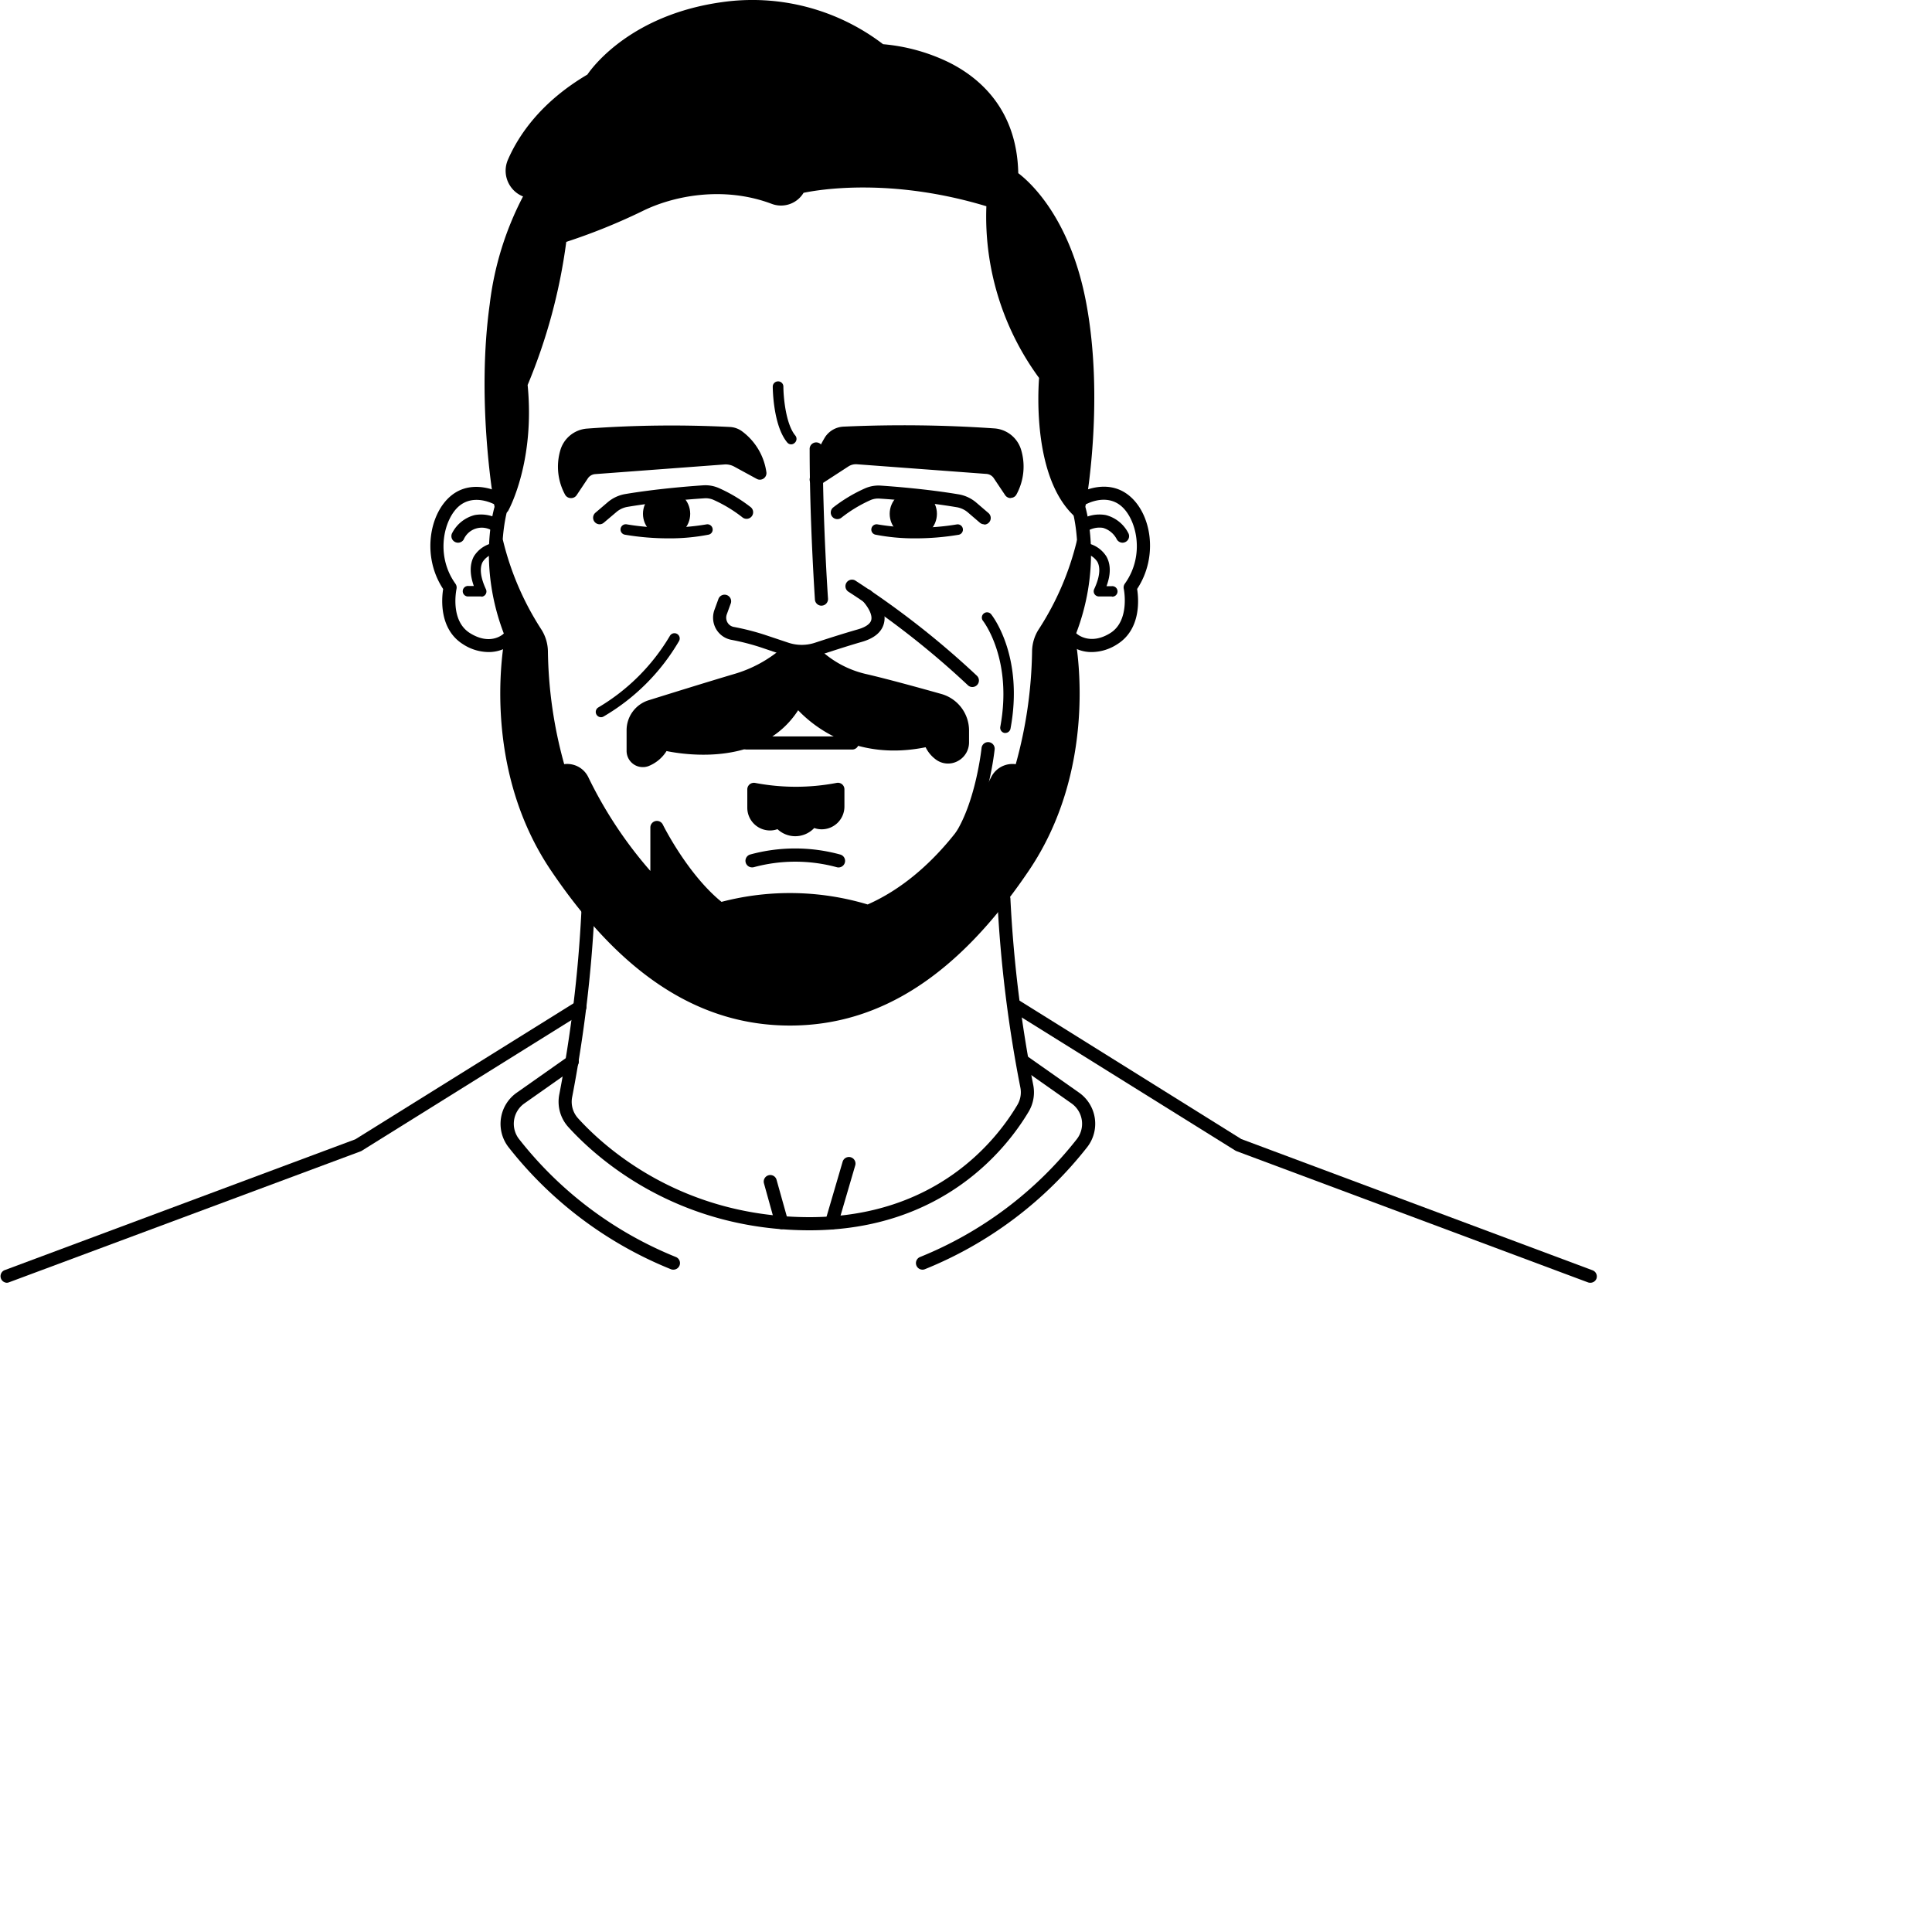 <svg height="400" viewBox="0 0 400 400" width="400" xmlns="http://www.w3.org/2000/svg"><title>landon</title><g id="Layer_2" data-name="Layer 2"><g id="Team"><path d="M163.14,134.91a27.5,27.5,0,0,1-10.86,6c-5,1.47-12.93,3.94-17.55,5.38a5.19,5.19,0,0,0-3.64,5v4.24a2,2,0,0,0,2.63,1.88,6.59,6.59,0,0,0,3.61-3.42s20.11,5.44,27.72-9.23c0,0,9,12.76,27.43,8.42a5.93,5.93,0,0,0,2.19,3.08,3,3,0,0,0,4.61-2.51v-2.49a6.47,6.47,0,0,0-4.71-6.22c-4.44-1.26-11-3.08-15.4-4.09a21.86,21.86,0,0,1-10.86-6"/><path d="M173.47,163.43V167a3.34,3.34,0,0,1-3.34,3.34,3.3,3.3,0,0,1-1.95-.64,4,4,0,0,1-6.88.29,3.29,3.29,0,0,1-1.89.59,3.34,3.34,0,0,1-3.33-3.34v-3.81A46,46,0,0,0,173.47,163.43Z"/><path d="M118.18,101.76l2.35-3.52a3.34,3.34,0,0,1,2.55-1.49l26.77-2a5,5,0,0,1,2.78.61L157.3,98a11.45,11.45,0,0,0-4.6-7.64,3.3,3.3,0,0,0-1.69-.56,237.68,237.68,0,0,0-29.43.33,4.89,4.89,0,0,0-4.31,3.56A10.71,10.71,0,0,0,118.18,101.76Z"/><path d="M209.23,101.76l-2.35-3.52a3.34,3.34,0,0,0-2.55-1.49l-26.83-2a4.19,4.19,0,0,0-2.6.67L169,99.32a22.76,22.76,0,0,1,3-8,3.44,3.44,0,0,1,2.75-1.54,275.58,275.58,0,0,1,31.1.36,4.88,4.88,0,0,1,4.32,3.57A10.68,10.68,0,0,1,209.23,101.76Z"/><path d="M224.24,112.36a60.52,60.52,0,0,1-8,18.59,7.21,7.21,0,0,0-1.21,3.92,92.35,92.35,0,0,1-3.83,25h0a3.56,3.56,0,0,0-4.76,1.56c-3.29,6.45-12.06,21-26.73,27.24a54.62,54.62,0,0,0-30.64-.5c-7.69-5.92-13.07-16.89-13.07-16.89v12.5a87.65,87.65,0,0,1-15.43-22.31,3.45,3.45,0,0,0-4.67-1.6h0a91.77,91.77,0,0,1-3.82-25,7.34,7.34,0,0,0-1.22-3.93,60.52,60.52,0,0,1-8-18.58,62.3,62.3,0,0,0,2.82,19.83S101.34,161,115.46,180s29.35,31.52,48.36,31,34.23-13,45.1-27.72,14.67-31,12.5-51.62C221.42,131.64,225.44,116.43,224.24,112.36Z"/><path d="M223.32,105.84c-8.69-8.15-6.79-28-6.79-28a54.94,54.94,0,0,1-10.87-36.13c-23.36-7.34-40.21-3-40.21-3h0a4.08,4.08,0,0,1-5.21,2.2c-10.37-3.9-21.12-1.8-27.93,1.6A125.66,125.66,0,0,1,116,49.05a115.24,115.24,0,0,1-8.15,30.43c1.63,15.76-3.81,25.54-3.81,25.54s-4.34-25-1.63-41.29,8.15-23.91,8.15-23.91h0a4.44,4.44,0,0,1-4.08-6.17,34.33,34.33,0,0,1,16-17.2S132.31,2.87,153,1.24c0,0,16.3-1.09,29.34,9.24,0,0,26.62,0,27.16,26.08,0,0,11.42,8.15,14.68,28.25S223.32,105.84,223.32,105.84Z"/><path d="M163.55,212.33c-18.71,0-34.9-10.5-49.48-32.11-14-20.73-10.19-44.88-9.52-48.44-5.41-13.6-2.75-24.75-2.16-26.84-.48-2.77-3.7-22.57-1-41.94a64.59,64.59,0,0,1,6.9-22.33,5.63,5.63,0,0,1-2.66-2.17,5.72,5.72,0,0,1-.46-5.45c2.11-4.87,6.68-11.86,16.44-17.61C122.92,13.51,131,3,149.51.44a44.56,44.56,0,0,1,33.32,8.71,38.78,38.78,0,0,1,13.66,3.78c6.42,3.21,14.06,9.79,14.33,22.92,2.39,1.81,10.83,9.3,14.11,27.09,3.55,19.25.28,39.21-.22,42,.59,2.09,3.25,13.24-2.15,26.83.66,3.56,4.47,27.71-9.52,48.44C198.45,201.83,182.26,212.33,163.55,212.33Zm-7.9-209.6a41.49,41.49,0,0,0-5.77.4,42.77,42.77,0,0,0-20.17,8,27.5,27.5,0,0,0-6,6,1.24,1.24,0,0,1-.46.45c-9.32,5.41-13.62,12-15.59,16.5a3,3,0,0,0,.24,2.88,3,3,0,0,0,2.51,1.35,1.35,1.35,0,0,1,1.18.69,1.37,1.37,0,0,1,0,1.37C109,44.64,105.6,52,104,63.37c-2.8,20.34,1,41.19,1.08,41.4a1.47,1.47,0,0,1,0,.66c0,.12-3.57,11.7,2.13,25.7a1.43,1.43,0,0,1,.08.79c-.06.26-5.14,25.8,9,46.78,14,20.8,29.49,30.92,47.23,30.92s33.19-10.12,47.23-30.92c14.17-21,9.09-46.52,9-46.78a1.34,1.34,0,0,1,.07-.79c5.72-14,2.17-25.58,2.14-25.7a1.26,1.26,0,0,1,0-.67c0-.21,4-21.19.27-41.33-1.85-10-5.43-16.47-8.11-20.13a23.72,23.72,0,0,0-5.41-5.6,1.36,1.36,0,0,1-.63-1.14c0-9.81-4.32-16.94-12.84-21.2a36.18,36.18,0,0,0-13-3.53,1.38,1.38,0,0,1-.84-.33A42.32,42.32,0,0,0,155.65,2.73Zm55.17,33.83h0Z"/><path d="M170.07,125.4a1.36,1.36,0,0,1-1.35-1.27c0-.16-1.09-16-1.09-31.06a1.36,1.36,0,1,1,2.71,0c0,15,1.08,30.72,1.09,30.87a1.36,1.36,0,0,1-1.27,1.45Z"/><path d="M179.71,190.05a1.34,1.34,0,0,1-.4-.06,53.39,53.39,0,0,0-29.88-.48,1.34,1.34,0,0,1-1.19-.23c-4.71-3.63-8.53-9-10.88-12.79v7.32a1.37,1.37,0,0,1-.85,1.26,1.35,1.35,0,0,1-1.49-.32,88.72,88.72,0,0,1-15.67-22.67,2.06,2.06,0,0,0-1.21-1.07,2.1,2.1,0,0,0-1.63.1,1.36,1.36,0,0,1-1.15,0,1.39,1.39,0,0,1-.76-.85,94,94,0,0,1-3.88-25.41,6,6,0,0,0-1-3.2,61.08,61.08,0,0,1-8.2-19.06,1.36,1.36,0,0,1,2.66-.55A59.73,59.73,0,0,0,112,130.2a8.69,8.69,0,0,1,1.44,4.66,91.26,91.26,0,0,0,3.37,23.35,4.85,4.85,0,0,1,5,2.71,87.16,87.16,0,0,0,12.84,19.4v-9a1.36,1.36,0,0,1,2.58-.6c.05.11,5.09,10.26,12.15,16a56,56,0,0,1,30.26.54c14.11-6.23,22.59-20.51,25.6-26.41a4.92,4.92,0,0,1,5.06-2.63,91.87,91.87,0,0,0,3.38-23.35,8.62,8.62,0,0,1,1.43-4.66,59.05,59.05,0,0,0,7.81-18.12,1.36,1.36,0,0,1,1.61-1,1.34,1.34,0,0,1,1,1.6,61.08,61.08,0,0,1-8.2,19.06,6,6,0,0,0-1,3.19,93.71,93.71,0,0,1-3.88,25.42,1.36,1.36,0,0,1-.76.85,1.34,1.34,0,0,1-1.14,0,2.22,2.22,0,0,0-2.95,1c-3.18,6.23-12.21,21.4-27.41,27.88A1.39,1.39,0,0,1,179.71,190.05Z"/><path d="M223.32,107.19a1.38,1.38,0,0,1-.93-.36C214,99,214.88,81.58,215.13,78.25A56.37,56.37,0,0,1,204.22,42.7c-19.84-6-34.78-3.42-37.85-2.78a5.45,5.45,0,0,1-6.61,2.28c-10-3.76-20.42-1.66-26.84,1.55a124.7,124.7,0,0,1-15.68,6.33,116,116,0,0,1-8,29.63c1.54,15.78-3.77,25.56-4,26a1.36,1.36,0,0,1-2.38-1.32h0c.06-.09,5.21-9.64,3.65-24.74a1.3,1.3,0,0,1,.11-.7,114.74,114.74,0,0,0,8-30,1.36,1.36,0,0,1,.94-1.13,126.45,126.45,0,0,0,16.1-6.44c6.94-3.47,18.21-5.73,29-1.66a2.73,2.73,0,0,0,3.48-1.46,1.36,1.36,0,0,1,.91-.78c.71-.19,17.49-4.36,41,3a1.36,1.36,0,0,1,.94,1.46A54.1,54.1,0,0,0,217.62,77a1.38,1.38,0,0,1,.26.94c0,.19-1.73,19.27,6.37,26.86a1.36,1.36,0,0,1,.06,1.92A1.34,1.34,0,0,1,223.32,107.19Z"/><path d="M166,136.25a11.49,11.49,0,0,1-3.63-.58L157.42,134a47.91,47.91,0,0,0-6-1.53,4.65,4.65,0,0,1-3.18-2.27,4.74,4.74,0,0,1-.33-3.91l.8-2.19a1.36,1.36,0,1,1,2.55.93l-.79,2.18a2,2,0,0,0,.14,1.65,1.89,1.89,0,0,0,1.32.94,51.31,51.31,0,0,1,6.37,1.62l4.94,1.65a8.77,8.77,0,0,0,5.5,0c2.36-.78,5.82-1.89,8.86-2.76,1.12-.32,2.51-.92,2.78-1.93.36-1.42-1.28-3.47-1.88-4.07a1.36,1.36,0,0,1,1.92-1.93c.35.35,3.4,3.51,2.59,6.68-.47,1.81-2,3.11-4.67,3.86-3,.86-6.41,2-8.75,2.73A11.5,11.5,0,0,1,166,136.25Z"/><path d="M201.31,142.24a1.31,1.31,0,0,1-.93-.38,176.83,176.83,0,0,0-24.78-19.39,1.36,1.36,0,0,1,1.44-2.3,178.71,178.71,0,0,1,25.21,19.73,1.35,1.35,0,0,1,.05,1.92A1.37,1.37,0,0,1,201.31,142.24Z"/><path d="M124.43,148.49a1.09,1.09,0,0,1-.51-2.05,42.16,42.16,0,0,0,14.78-14.8,1.09,1.09,0,0,1,1.49-.39,1.08,1.08,0,0,1,.39,1.48,43.45,43.45,0,0,1-15.64,15.63A1,1,0,0,1,124.43,148.49Z"/><path d="M155.67,179.58a1.36,1.36,0,0,1-.4-2.65,35.28,35.28,0,0,1,18.72,0,1.36,1.36,0,1,1-.77,2.61,32.84,32.84,0,0,0-17.14,0A1.45,1.45,0,0,1,155.67,179.58Z"/><path d="M208.17,151.75l-.2,0a1.09,1.09,0,0,1-.87-1.27c2.6-14-3.52-21.86-3.58-21.94a1.08,1.08,0,1,1,1.69-1.36c.28.35,6.8,8.71,4,23.7A1.1,1.1,0,0,1,208.17,151.75Z"/><path d="M133.06,158.82a3.29,3.29,0,0,1-1.88-.59,3.36,3.36,0,0,1-1.45-2.77v-4.24a6.5,6.5,0,0,1,4.6-6.25c4.41-1.38,12.56-3.91,17.56-5.39a26.59,26.59,0,0,0,10.3-5.64,1.36,1.36,0,1,1,1.91,1.93,28.69,28.69,0,0,1-11.44,6.31c-5,1.48-13.12,4-17.53,5.38a3.81,3.81,0,0,0-2.69,3.66v4.24a.64.64,0,0,0,.29.54.54.54,0,0,0,.51.07,5.31,5.31,0,0,0,2.88-2.75,1.36,1.36,0,0,1,1.57-.71c.19,0,19.14,5,26.15-8.55a1.36,1.36,0,0,1,1.11-.73,1.39,1.39,0,0,1,1.21.58c.34.48,8.71,12,26,7.88a1.36,1.36,0,0,1,1.63,1,4.52,4.52,0,0,0,1.63,2.3,1.55,1.55,0,0,0,1.61.08,1.64,1.64,0,0,0,.88-1.46v-2.49a5.12,5.12,0,0,0-3.72-4.91c-4.65-1.32-11.08-3.09-15.33-4.07a23.15,23.15,0,0,1-11.59-6.41,1.36,1.36,0,1,1,2.05-1.79,20.7,20.7,0,0,0,10.15,5.55c4.3,1,10.78,2.78,15.46,4.1a7.87,7.87,0,0,1,5.7,7.53v2.49a4.37,4.37,0,0,1-2.33,3.86,4.22,4.22,0,0,1-4.4-.22,6.89,6.89,0,0,1-2.26-2.64c-14.43,2.92-23.23-4.34-26.39-7.66-7.48,11.56-23.09,9.29-27.25,8.45a7.79,7.79,0,0,1-3.81,3.14A3.24,3.24,0,0,1,133.06,158.82Z"/><path d="M176.32,155.18H154.71a1.36,1.36,0,1,1,0-2.71h21.61a1.36,1.36,0,1,1,0,2.71Z"/><path d="M164.65,173.13a5.37,5.37,0,0,1-3.68-1.46,4.57,4.57,0,0,1-1.56.27,4.71,4.71,0,0,1-4.69-4.7v-3.81a1.37,1.37,0,0,1,.51-1.06,1.41,1.41,0,0,1,1.14-.27,45,45,0,0,0,16.8,0,1.35,1.35,0,0,1,1.66,1.32V167a4.71,4.71,0,0,1-4.7,4.7,4.56,4.56,0,0,1-1.55-.27A5.4,5.4,0,0,1,164.65,173.13Zm-3.35-4.5.25,0a1.4,1.4,0,0,1,.88.58,2.68,2.68,0,0,0,2.22,1.18A2.72,2.72,0,0,0,167,169a1.33,1.33,0,0,1,.89-.66,1.36,1.36,0,0,1,1.09.22,1.93,1.93,0,0,0,1.15.38,2,2,0,0,0,2-2v-1.92a47.48,47.48,0,0,1-14.67,0v2.19a2,2,0,0,0,2,2,1.93,1.93,0,0,0,1.12-.35A1.35,1.35,0,0,1,161.3,168.63Z"/><path d="M199.12,174.32a1.41,1.41,0,0,1-.71-.2,1.35,1.35,0,0,1-.44-1.87c4.11-6.7,5.24-17.27,5.25-17.38a1.36,1.36,0,0,1,2.71.28c-.05.46-1.21,11.29-5.65,18.52A1.36,1.36,0,0,1,199.12,174.32Z"/><path d="M124.16,108.55a1.36,1.36,0,0,1-.89-2.39l2.54-2.17a7.57,7.57,0,0,1,3.63-1.7c6.49-1.09,13.46-1.63,16.15-1.81a6.92,6.92,0,0,1,3.2.55,31.53,31.53,0,0,1,6.67,4,1.36,1.36,0,0,1-1.74,2.09h0a28.58,28.58,0,0,0-6-3.63,4,4,0,0,0-1.92-.32c-2.65.17-9.51.7-15.88,1.77a4.75,4.75,0,0,0-2.31,1.08L125,108.23A1.38,1.38,0,0,1,124.16,108.55Z"/><path d="M138.42,111.46a54.05,54.05,0,0,1-9-.75,1.09,1.09,0,1,1,.4-2.14,49.89,49.89,0,0,0,16.43,0,1.09,1.09,0,0,1,1.28.86,1.07,1.07,0,0,1-.85,1.27A42,42,0,0,1,138.42,111.46Z"/><circle cx="138.01" cy="106.38" r="4.89"/><path d="M203.76,108.55a1.38,1.38,0,0,1-.88-.32l-2.54-2.18A4.78,4.78,0,0,0,198,105c-6.36-1.07-13.22-1.6-15.87-1.77a4,4,0,0,0-1.92.32,28.42,28.42,0,0,0-6,3.63,1.36,1.36,0,0,1-1.74-2.09,31.53,31.53,0,0,1,6.67-4,6.92,6.92,0,0,1,3.2-.55c2.69.18,9.66.72,16.14,1.81a7.56,7.56,0,0,1,3.64,1.7l2.53,2.17a1.36,1.36,0,0,1-.88,2.39Z"/><path d="M189.5,111.46a41.88,41.88,0,0,1-8.23-.76,1.07,1.07,0,0,1-.85-1.27,1.09,1.09,0,0,1,1.28-.86,49.91,49.91,0,0,0,16.43,0,1.09,1.09,0,0,1,.4,2.14A54.2,54.2,0,0,1,189.5,111.46Z"/><circle cx="189.09" cy="106.38" r="4.89"/><path d="M118.18,103.12h-.06a1.36,1.36,0,0,1-1.13-.71,12.08,12.08,0,0,1-1-9.12,6.24,6.24,0,0,1,5.51-4.55,239.42,239.42,0,0,1,29.61-.34,4.67,4.67,0,0,1,2.39.8,12.74,12.74,0,0,1,5.18,8.62,1.36,1.36,0,0,1-2,1.33L152,96.6a3.71,3.71,0,0,0-2-.44l-26.77,2a2,2,0,0,0-1.52.88l-2.35,3.52A1.36,1.36,0,0,1,118.18,103.12Zm20.43-12.31c-5,0-10.92.15-16.92.64A3.52,3.52,0,0,0,118.58,94a9.63,9.63,0,0,0-.1,4.85l.92-1.38A4.66,4.66,0,0,1,123,95.4l26.77-2a6.39,6.39,0,0,1,3.53.76l1.77,1a9.31,9.31,0,0,0-3.12-3.74,2,2,0,0,0-1-.33C149,91,144.45,90.81,138.61,90.81Z"/><path d="M209.23,103.12a1.36,1.36,0,0,1-1.13-.61L205.75,99a2,2,0,0,0-1.51-.88l-26.84-2a2.88,2.88,0,0,0-1.76.46l-5.91,3.84a1.37,1.37,0,0,1-1.48,0,1.35,1.35,0,0,1-.61-1.34,24.09,24.09,0,0,1,3.19-8.59,4.83,4.83,0,0,1,3.84-2.16,273.83,273.83,0,0,1,31.25.37,6.24,6.24,0,0,1,5.53,4.56,12.06,12.06,0,0,1-1,9.11,1.33,1.33,0,0,1-1.13.71Zm-32-9.69h.39l26.84,2A4.66,4.66,0,0,1,208,97.48l.92,1.38a9.52,9.52,0,0,0-.1-4.85,3.52,3.52,0,0,0-3.12-2.56,273,273,0,0,0-30.93-.37,2.1,2.1,0,0,0-1.67.93,18.73,18.73,0,0,0-2,4.29l3-2A5.57,5.57,0,0,1,177.2,93.43Z"/><path d="M163.82,92a1.06,1.06,0,0,1-.83-.39c-2.94-3.52-3-11.24-3-11.56a1.09,1.09,0,0,1,1.09-1.09h0A1.08,1.08,0,0,1,162.19,80c0,2,.45,7.75,2.47,10.17a1.09,1.09,0,0,1-.14,1.53A1.07,1.07,0,0,1,163.82,92Z"/><path d="M101.11,135a9.8,9.8,0,0,1-5.22-1.6c-5-3.12-4.46-9.45-4.14-11.45-4.48-6.78-2.85-15.73,1.73-19.39s10.27-.49,10.51-.35a1.36,1.36,0,0,1-1.37,2.35c-.18-.11-4.26-2.42-7.45.12s-5.18,10.16-.88,16.17a1.35,1.35,0,0,1,.22,1.1c0,.06-1.41,6.52,2.81,9.14s6.79.25,6.9.15a1.36,1.36,0,0,1,1.85,2A7.54,7.54,0,0,1,101.11,135Z"/><path d="M94.82,112.36a1.38,1.38,0,0,1-.7-.2,1.35,1.35,0,0,1-.47-1.86,7.26,7.26,0,0,1,4.63-3.66,7.46,7.46,0,0,1,5.34,1.06A1.36,1.36,0,0,1,102.1,110,4.08,4.08,0,0,0,96,111.7,1.35,1.35,0,0,1,94.82,112.36Z"/><path d="M99.71,123.49H97a1.09,1.09,0,1,1,0-2.17h1.1c-.87-2.45-.85-4.5,0-6.11a6.17,6.17,0,0,1,4.35-2.85,1.1,1.1,0,0,1,1.21,1,1.08,1.08,0,0,1-1,1.21,4,4,0,0,0-2.72,1.76c-.69,1.27-.46,3.24.67,5.67a1.08,1.08,0,0,1-1,1.54Z"/><path d="M226.12,135a7.46,7.46,0,0,1-5-1.76,1.36,1.36,0,1,1,1.85-2c.1.09,2.77,2.4,6.89-.16s2.83-9.08,2.81-9.14a1.35,1.35,0,0,1,.22-1.1c4.3-6,2.35-13.59-.88-16.17s-7.27-.22-7.44-.12a1.36,1.36,0,0,1-1.38-2.35c.24-.14,5.85-3.37,10.51.35s6.21,12.61,1.73,19.39c.32,2,.88,8.33-4.13,11.45A9.82,9.82,0,0,1,226.12,135Z"/><path d="M232.41,112.36a1.38,1.38,0,0,1-1.17-.66,4.65,4.65,0,0,0-2.88-2.41,4.75,4.75,0,0,0-3.23.66,1.36,1.36,0,0,1-1.53-2.25,7.48,7.48,0,0,1,5.35-1.06,7.26,7.26,0,0,1,4.62,3.66,1.35,1.35,0,0,1-.46,1.86A1.38,1.38,0,0,1,232.41,112.36Z"/><path d="M230.23,123.49h-2.71a1.1,1.1,0,0,1-.92-.5,1.07,1.07,0,0,1-.07-1c1.14-2.43,1.37-4.4.67-5.67a4,4,0,0,0-2.72-1.76,1.09,1.09,0,0,1,.27-2.16,6.15,6.15,0,0,1,4.34,2.85c.89,1.61.91,3.66,0,6.11h1.09a1.09,1.09,0,1,1,0,2.17Z"/><path d="M167.63,254.72c-27.56,0-44.11-14.94-49.95-21.36a7.81,7.81,0,0,1-1.87-6.84,270.38,270.38,0,0,0,4.55-37.61,1.36,1.36,0,1,1,2.71.11,272.55,272.55,0,0,1-4.6,38.06,5.09,5.09,0,0,0,1.22,4.46c5.59,6.15,21.47,20.46,47.94,20.46s38.85-16.24,43-23.23a5.12,5.12,0,0,0,.61-3.69,270.44,270.44,0,0,1-4.75-38.77,1.36,1.36,0,1,1,2.71-.11,268.21,268.21,0,0,0,4.7,38.32,7.84,7.84,0,0,1-.93,5.64C208.58,237.54,195.39,254.72,167.63,254.72Z"/><path d="M1.36,265.58A1.36,1.36,0,0,1,.88,263l72.69-27.12,45.77-28.52a1.35,1.35,0,1,1,1.43,2.3l-45.88,28.6a1.15,1.15,0,0,1-.25.12L1.83,265.5A1.26,1.26,0,0,1,1.36,265.58Z"/><path d="M329.25,265.58a1.34,1.34,0,0,1-.48-.08L256,238.33l-.24-.12-45.89-28.6a1.36,1.36,0,1,1,1.44-2.3L257,235.83,329.72,263a1.36,1.36,0,0,1,.8,1.75A1.34,1.34,0,0,1,329.25,265.58Z"/><path d="M139.37,262.87a1.23,1.23,0,0,1-.49-.1,81.45,81.45,0,0,1-33.58-25.24A7.88,7.88,0,0,1,107,226.22l10.7-7.53a1.36,1.36,0,0,1,1.56,2.23l-10.69,7.53a5.15,5.15,0,0,0-1.09,7.4,78.66,78.66,0,0,0,32.43,24.39,1.36,1.36,0,0,1-.5,2.63Z"/><path d="M191,262.87a1.36,1.36,0,0,1-.49-2.63,78.8,78.8,0,0,0,32.43-24.39,5.17,5.17,0,0,0-1.09-7.4l-10.7-7.53a1.36,1.36,0,0,1,1.56-2.23l10.7,7.53a7.88,7.88,0,0,1,1.66,11.31,81.47,81.47,0,0,1-33.57,25.24A1.27,1.27,0,0,1,191,262.87Z"/><path d="M172.16,254.55a1.73,1.73,0,0,1-.38-.05,1.36,1.36,0,0,1-.92-1.69l3.61-12.33a1.36,1.36,0,0,1,2.61.76l-3.61,12.34A1.37,1.37,0,0,1,172.16,254.55Z"/><path d="M161.84,254.49a1.37,1.37,0,0,1-1.31-1L158.17,245a1.36,1.36,0,0,1,.94-1.67,1.34,1.34,0,0,1,1.67.94l2.37,8.46a1.36,1.36,0,0,1-.94,1.67A1.19,1.19,0,0,1,161.84,254.49Z"/></g></g></svg>
